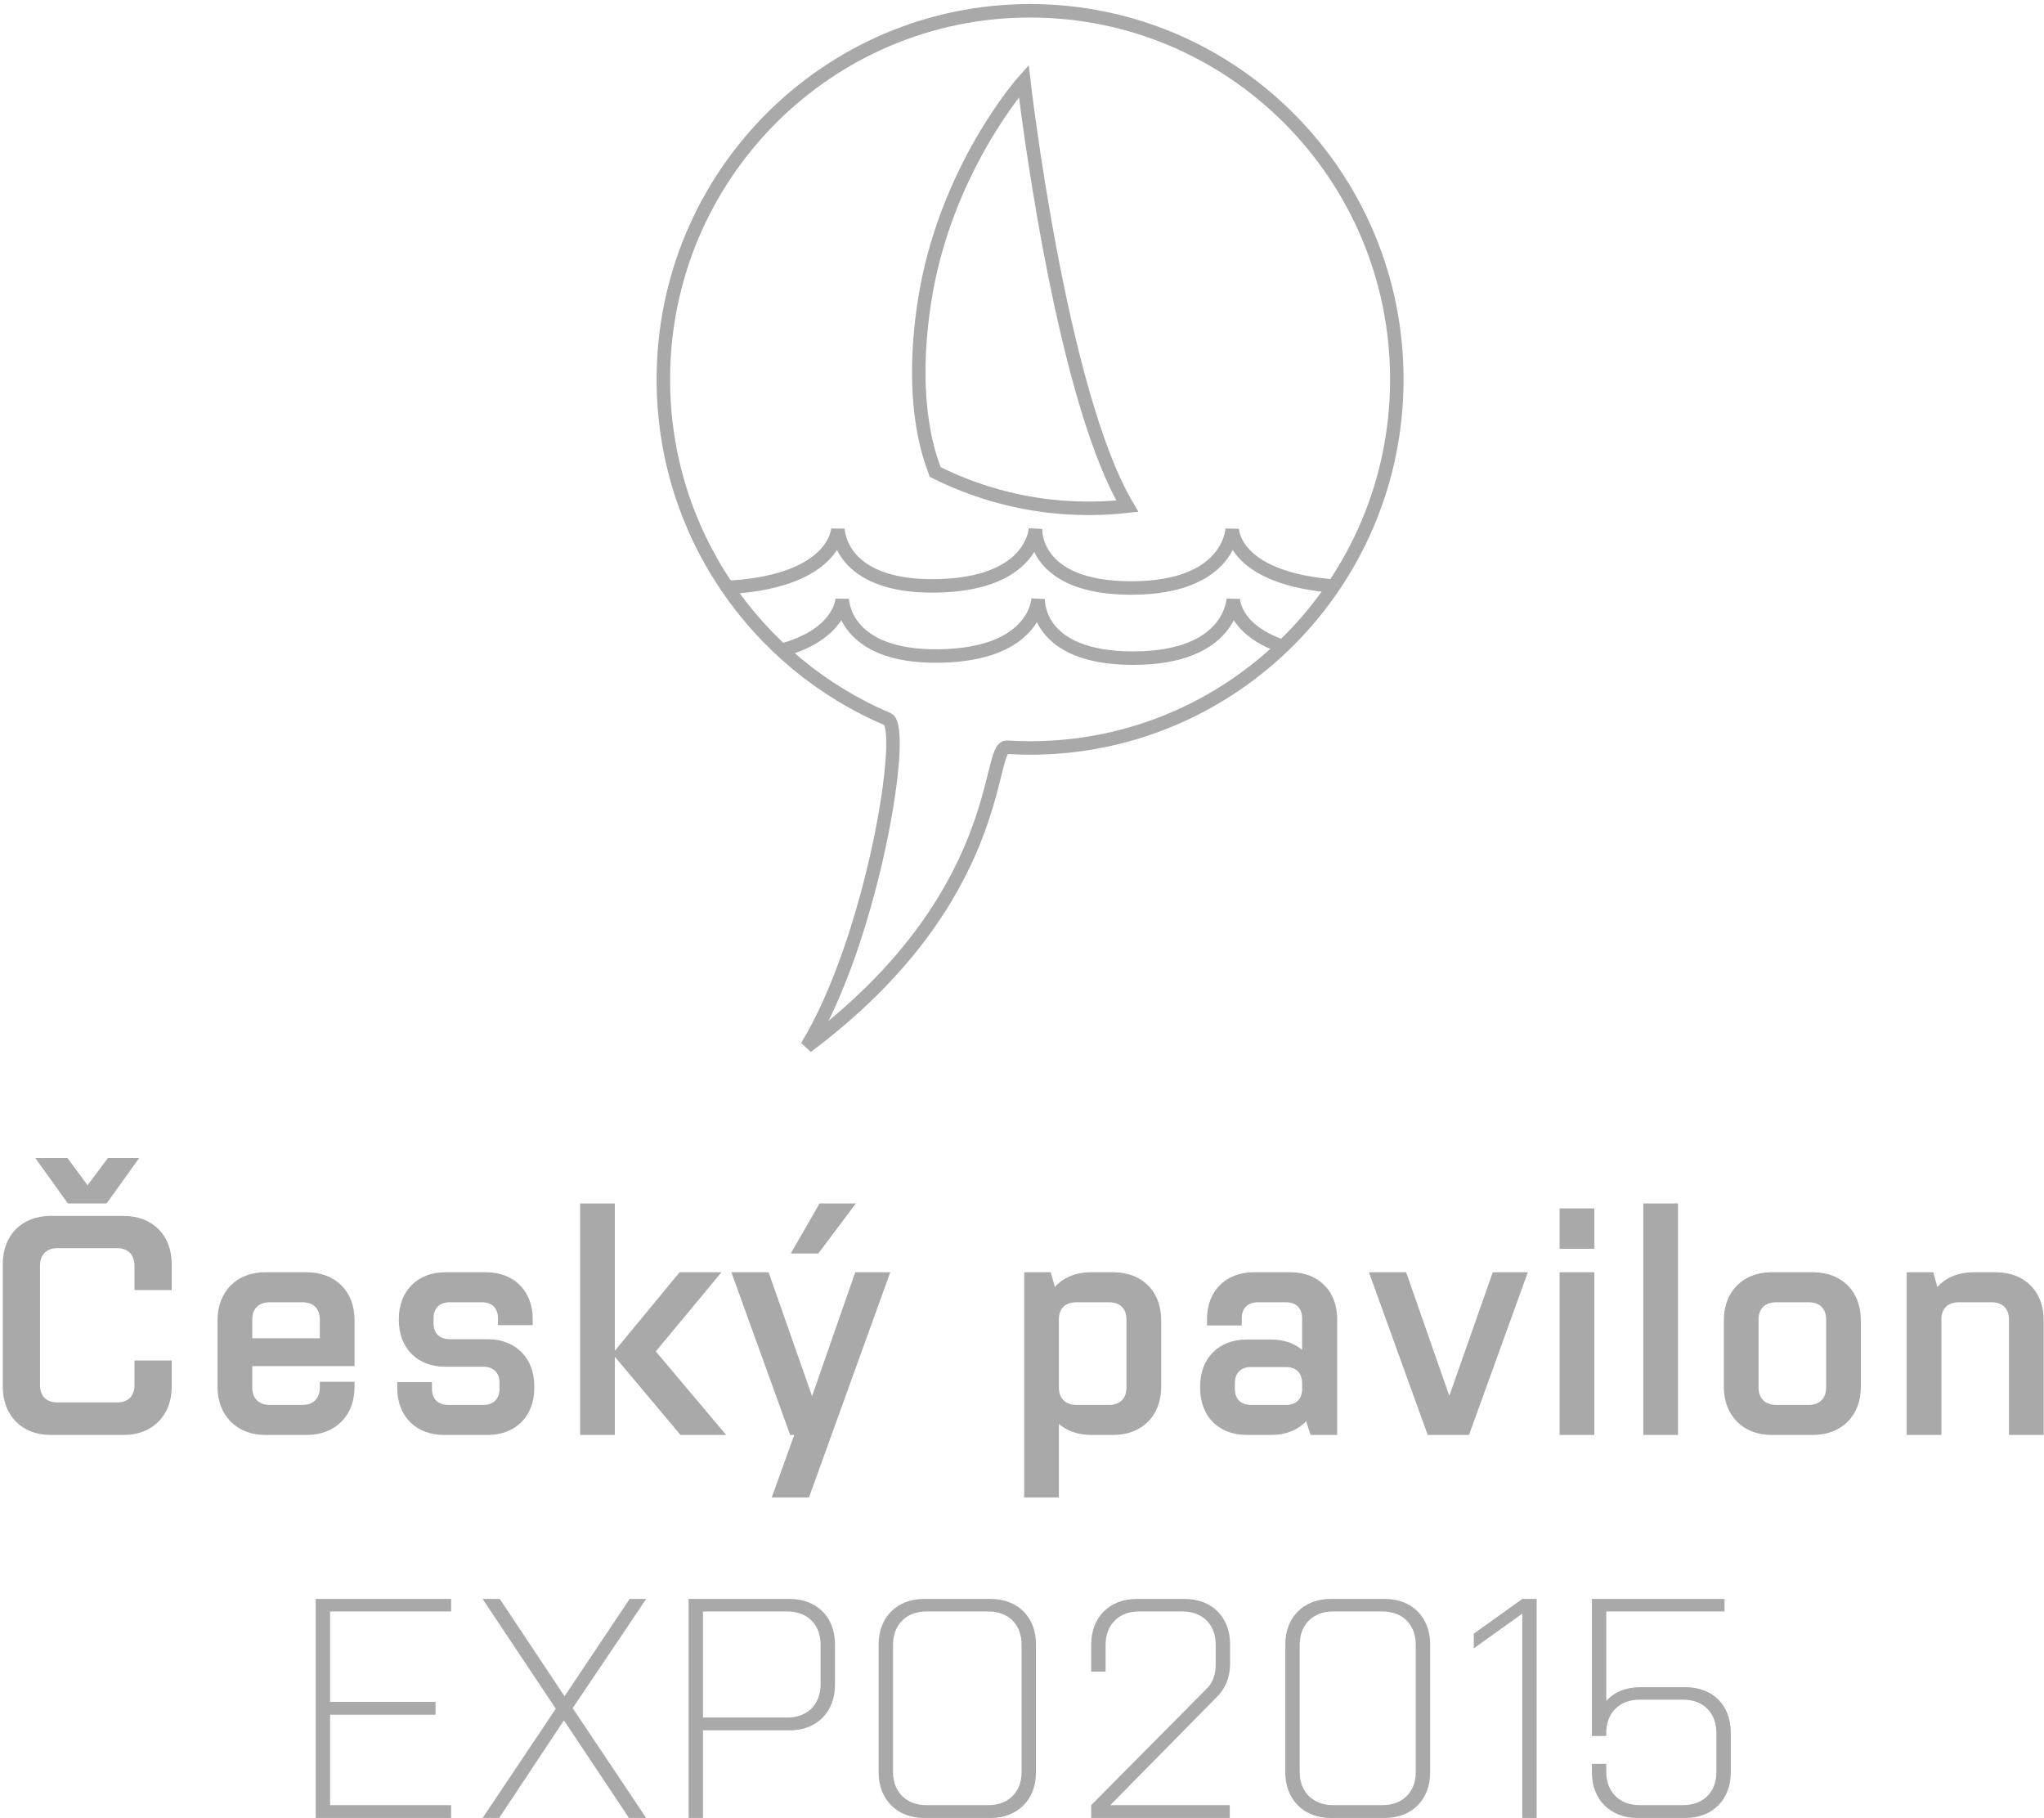 <?xml version="1.0" encoding="UTF-8" standalone="no"?>
<svg width="379px" height="337px" viewBox="0 0 379 337" version="1.1" xmlns="http://www.w3.org/2000/svg" xmlns:xlink="http://www.w3.org/1999/xlink" xmlns:sketch="http://www.bohemiancoding.com/sketch/ns">
    <!-- Generator: Sketch 3.0.4 (8053) - http://www.bohemiancoding.com/sketch -->
    <title>Provizorní strana</title>
    <desc>Created with Sketch.</desc>
    <defs>
        <path id="path-1" d="M41.587,131.308 C45.169,132.827 38.814,172.013 26.603,192 C63.682,164.25 59.956,136.284 63.682,136.519 C65.11,136.609 66.549,136.654 68,136.654 C105.555,136.654 136,106.063 136,68.327 C136,30.591 105.555,0 68,0 C30.445,0 0,30.591 0,68.327 C0,96.651 17.151,120.949 41.587,131.308 Z"></path>
    </defs>
    <g id="Provizorium" stroke="none" stroke-width="1" fill="none" fill-rule="evenodd" sketch:type="MSPage">
        <g id="Provizorní-strana" sketch:type="MSArtboardGroup" transform="translate(-537, -177)">
            <g id="plachta-s-vlnami-2" sketch:type="MSLayerGroup" transform="translate(660, 179)">
                <path d="M71.267,50.694 C60.492,28.212 41.604,16.77 41.604,16.77 C41.604,16.77 52.126,73.811 46.299,97.77 C63.302,94.546 73.838,85.734 78.497,81.308 C78.497,79.924 80.054,69.028 71.267,50.694 Z" id="Path-88" stroke="#A9A9A9" stroke-width="2.5" sketch:type="MSShapeGroup" transform="translate(60.533, 57.139) scale(-1, 1) rotate(17) translate(-60.533, -57.139) "></path>
                <mask id="mask-2" sketch:name="Oval 2" fill="white">
                    <use xlink:href="#path-1"></use>
                </mask>
                <use id="Oval-2" stroke="#A9A9A9" stroke-width="2.5" sketch:type="MSShapeGroup" xlink:href="#path-1"></use>
                <path d="M8,107 C32.065,107 32.37,96 32.37,96 C32.37,96 32.37,106.869 50.494,106.607 C68.619,106.345 69,96 69,96 C69,96 68.327,107 86.75,107 C105.174,107 105.478,96 105.478,96 C105.478,96 105.326,106.869 130,106.869" id="Path-90" stroke="#A9A9A9" stroke-width="2.5" sketch:type="MSShapeGroup" mask="url(#mask-2)"></path>
                <path d="M9,120 C32.868,120 33.17,109 33.17,109 C33.17,109 33.17,119.869 51.146,119.607 C69.122,119.345 69.5,109 69.5,109 C69.5,109 68.832,120 87.105,120 C105.377,120 105.679,109 105.679,109 C105.679,109 105.528,119.869 130,119.869" id="Path-90" stroke="#A9A9A9" stroke-width="2.5" sketch:type="MSShapeGroup" mask="url(#mask-2)"></path>
            </g>
            <path d="M568.836,416.146 L568.836,411.274 C568.836,405.938 565.24,402.4 559.962,402.4 L546.332,402.4 C541.112,402.4 537.516,405.938 537.516,411.274 L537.516,434.126 C537.516,439.404 541.112,443 546.332,443 L559.962,443 C565.24,443 568.836,439.404 568.836,434.126 L568.836,429.196 L561.934,429.196 L561.934,433.778 C561.934,435.808 560.716,436.968 558.744,436.968 L547.608,436.968 C545.636,436.968 544.418,435.808 544.418,433.778 L544.418,411.622 C544.418,409.592 545.636,408.374 547.608,408.374 L558.744,408.374 C560.716,408.374 561.934,409.592 561.934,411.622 L561.934,416.146 L568.836,416.146 Z M549.58,400.08 L556.772,400.08 L562.804,391.67 L557.004,391.67 L553.234,396.716 L549.522,391.67 L543.548,391.67 L549.58,400.08 Z M596.302,433.14 L596.302,434.242 C596.302,436.214 595.084,437.432 593.112,437.432 L587.022,437.432 C584.992,437.432 583.774,436.214 583.774,434.242 L583.774,430.24 L602.74,430.24 L602.74,421.714 C602.74,416.378 599.202,412.84 593.866,412.84 L586.152,412.84 C580.932,412.84 577.336,416.378 577.336,421.714 L577.336,434.126 C577.336,439.404 580.932,443 586.152,443 L593.866,443 C599.202,443 602.74,439.404 602.74,434.126 L602.74,433.14 L596.302,433.14 Z M583.774,421.598 C583.774,419.568 584.992,418.408 587.022,418.408 L593.112,418.408 C595.084,418.408 596.302,419.568 596.302,421.598 L596.302,425.078 L583.774,425.078 L583.774,421.598 Z M627.48,425.252 L620.404,425.252 C618.49,425.252 617.388,424.15 617.388,422.294 L617.388,421.366 C617.388,419.51 618.49,418.408 620.404,418.408 L626.378,418.408 C628.234,418.408 629.336,419.51 629.336,421.366 L629.336,422.642 L635.774,422.642 L635.774,421.482 C635.774,416.32 632.294,412.84 627.132,412.84 L619.534,412.84 C614.43,412.84 610.95,416.32 610.95,421.482 L610.95,421.714 C610.95,426.934 614.43,430.356 619.534,430.356 L626.668,430.356 C628.524,430.356 629.626,431.516 629.626,433.372 L629.626,434.416 C629.626,436.272 628.524,437.432 626.668,437.432 L620.114,437.432 C618.2,437.432 617.098,436.33 617.098,434.474 L617.098,433.198 L610.66,433.198 L610.66,434.358 C610.66,439.52 614.14,443 619.302,443 L627.48,443 C632.584,443 636.064,439.52 636.064,434.358 L636.064,433.894 C636.064,428.732 632.584,425.252 627.48,425.252 Z M663.182,443 L671.65,443 L658.6,427.514 L670.78,412.84 L663.008,412.84 L651.002,427.398 L651.002,400.08 L644.564,400.08 L644.564,443 L651.002,443 L651.002,428.5 L663.182,443 Z M686.994,454.6 L702.074,412.84 L695.578,412.84 L687.574,435.808 L679.512,412.84 L672.61,412.84 L683.514,443 L684.268,443 L680.092,454.6 L686.994,454.6 Z M688.734,409.36 L695.694,400.08 L688.966,400.08 L683.63,409.36 L688.734,409.36 Z M726.904,454.6 L733.342,454.6 L733.342,440.97 C734.85,442.246 736.88,443 739.316,443 L743.434,443 C748.77,443 752.308,439.404 752.308,434.126 L752.308,421.714 C752.308,416.378 748.77,412.84 743.434,412.84 L739.316,412.84 C736.474,412.84 734.154,413.826 732.588,415.566 L731.834,412.84 L726.904,412.84 L726.904,454.6 Z M745.87,434.242 C745.87,436.214 744.652,437.432 742.68,437.432 L736.59,437.432 C734.56,437.432 733.342,436.214 733.342,434.242 L733.342,421.308 C733.458,419.452 734.618,418.408 736.59,418.408 L742.68,418.408 C744.652,418.408 745.87,419.568 745.87,421.598 L745.87,434.242 Z M784.936,443 L784.936,421.482 C784.936,416.32 781.456,412.84 776.294,412.84 L769.45,412.84 C764.288,412.84 760.808,416.32 760.808,421.482 L760.808,422.7 L767.246,422.7 L767.246,421.366 C767.246,419.51 768.348,418.408 770.262,418.408 L775.482,418.408 C777.338,418.408 778.44,419.51 778.44,421.366 L778.44,427.224 C776.99,426.006 775.018,425.31 772.756,425.31 L768.174,425.31 C762.954,425.31 759.532,428.79 759.532,433.952 L759.532,434.358 C759.532,439.52 762.954,443 768.174,443 L772.756,443 C775.424,443 777.686,442.072 779.194,440.448 L780.006,443 L784.936,443 Z M775.482,437.432 L768.928,437.432 C767.072,437.432 765.97,436.33 765.97,434.474 L765.97,433.43 C765.97,431.516 767.072,430.414 768.928,430.414 L775.482,430.414 C777.338,430.414 778.44,431.516 778.44,433.43 L778.44,434.764 C778.324,436.446 777.222,437.432 775.482,437.432 Z M809.386,443 L820.29,412.84 L813.794,412.84 L805.732,435.75 L797.728,412.84 L790.826,412.84 L801.73,443 L809.386,443 Z M826.18,443 L832.618,443 L832.618,412.84 L826.18,412.84 L826.18,443 Z M826.18,408.49 L832.618,408.49 L832.618,401.008 L826.18,401.008 L826.18,408.49 Z M841.698,443 L848.136,443 L848.136,400.08 L841.698,400.08 L841.698,443 Z M882.04,434.126 L882.04,421.714 C882.04,416.378 878.502,412.84 873.166,412.84 L865.452,412.84 C860.232,412.84 856.636,416.378 856.636,421.714 L856.636,434.126 C856.636,439.404 860.232,443 865.452,443 L873.166,443 C878.502,443 882.04,439.404 882.04,434.126 Z M875.602,434.242 C875.602,436.214 874.384,437.432 872.412,437.432 L866.322,437.432 C864.292,437.432 863.074,436.214 863.074,434.242 L863.074,421.598 C863.074,419.568 864.292,418.408 866.322,418.408 L872.412,418.408 C874.384,418.408 875.602,419.568 875.602,421.598 L875.602,434.242 Z M915.944,443 L915.944,421.714 C915.944,416.378 912.406,412.84 907.07,412.84 L902.952,412.84 C900.11,412.84 897.79,413.826 896.224,415.566 L895.47,412.84 L890.54,412.84 L890.54,443 L896.978,443 L896.978,421.308 C897.094,419.452 898.254,418.408 900.226,418.408 L906.316,418.408 C908.288,418.408 909.506,419.568 909.506,421.598 L909.506,443 L915.944,443 Z M595.538,514 L620.652,514 L620.652,511.622 L598.206,511.622 L598.206,494.86 L617.752,494.86 L617.752,492.482 L598.206,492.482 L598.206,475.72 L620.652,475.72 L620.652,473.4 L595.538,473.4 L595.538,514 Z M653.628,514 L656.818,514 L643.188,493.642 L656.818,473.4 L653.744,473.4 L641.68,491.438 L629.674,473.4 L626.484,473.4 L640.056,493.758 L626.484,514 L629.558,514 L641.564,495.904 L653.628,514 Z M691.824,489.35 L691.824,481.81 C691.824,476.764 688.46,473.4 683.414,473.4 L664.68,473.4 L664.68,514 L667.348,514 L667.348,497.76 L683.414,497.76 C688.46,497.76 691.824,494.338 691.824,489.35 Z M689.156,489.234 C689.156,492.946 686.72,495.382 683.008,495.382 L667.348,495.382 L667.348,475.72 L683.008,475.72 C686.72,475.72 689.156,478.156 689.156,481.868 L689.156,489.234 Z M729.092,505.59 L729.092,481.81 C729.092,476.764 725.728,473.4 720.682,473.4 L708.328,473.4 C703.34,473.4 699.918,476.764 699.918,481.81 L699.918,505.59 C699.918,510.578 703.34,514 708.328,514 L720.682,514 C725.728,514 729.092,510.578 729.092,505.59 Z M726.424,505.532 C726.424,509.186 723.988,511.622 720.276,511.622 L708.734,511.622 C705.08,511.622 702.586,509.186 702.586,505.532 L702.586,481.868 C702.586,478.156 705.08,475.72 708.734,475.72 L720.276,475.72 C723.988,475.72 726.424,478.156 726.424,481.868 L726.424,505.532 Z M762.474,491.728 C764.098,490.22 765.084,488.016 765.084,485.348 L765.084,481.81 C765.084,476.764 761.72,473.4 756.674,473.4 L747.742,473.4 C742.754,473.4 739.332,476.764 739.332,481.81 L739.332,486.856 L742,486.856 L742,481.868 C742,478.156 744.494,475.72 748.148,475.72 L756.268,475.72 C759.98,475.72 762.416,478.156 762.416,481.868 L762.416,485.58 C762.416,487.436 761.836,489.06 760.618,490.162 L739.332,511.622 L739.332,514 L765.026,514 L765.026,511.622 L742.87,511.622 L762.474,491.728 Z M802.178,505.59 L802.178,481.81 C802.178,476.764 798.814,473.4 793.768,473.4 L783.734,473.4 C778.746,473.4 775.324,476.764 775.324,481.81 L775.324,505.59 C775.324,510.578 778.746,514 783.734,514 L793.768,514 C798.814,514 802.178,510.578 802.178,505.59 Z M799.51,505.532 C799.51,509.186 797.074,511.622 793.362,511.622 L784.14,511.622 C780.486,511.622 777.992,509.186 777.992,505.532 L777.992,481.868 C777.992,478.156 780.486,475.72 784.14,475.72 L793.362,475.72 C797.074,475.72 799.51,478.156 799.51,481.868 L799.51,505.532 Z M821.93,473.4 L819.262,473.4 L810.272,479.838 L810.272,482.564 L819.262,476.126 L819.262,514 L821.93,514 L821.93,473.4 Z M832.17,498.804 L834.838,498.804 L834.838,497.934 C834.954,494.396 837.39,492.076 840.986,492.076 L849.106,492.076 C852.818,492.076 855.254,494.512 855.254,498.224 L855.254,505.532 C855.254,509.186 852.818,511.622 849.106,511.622 L840.986,511.622 C837.332,511.622 834.838,509.186 834.838,505.532 L834.838,503.966 L832.17,503.966 L832.17,505.59 C832.17,510.578 835.592,514 840.58,514 L849.512,514 C854.558,514 857.922,510.578 857.922,505.59 L857.922,498.166 C857.922,493.062 854.558,489.756 849.512,489.756 L841.102,489.756 C838.492,489.756 836.288,490.684 834.838,492.308 L834.838,475.72 L856.762,475.72 L856.762,473.4 L832.17,473.4 L832.17,498.804 Z" id="Český-pavilon" fill="#A9A9A9" sketch:type="MSShapeGroup"></path>
        </g>
    </g>
</svg>